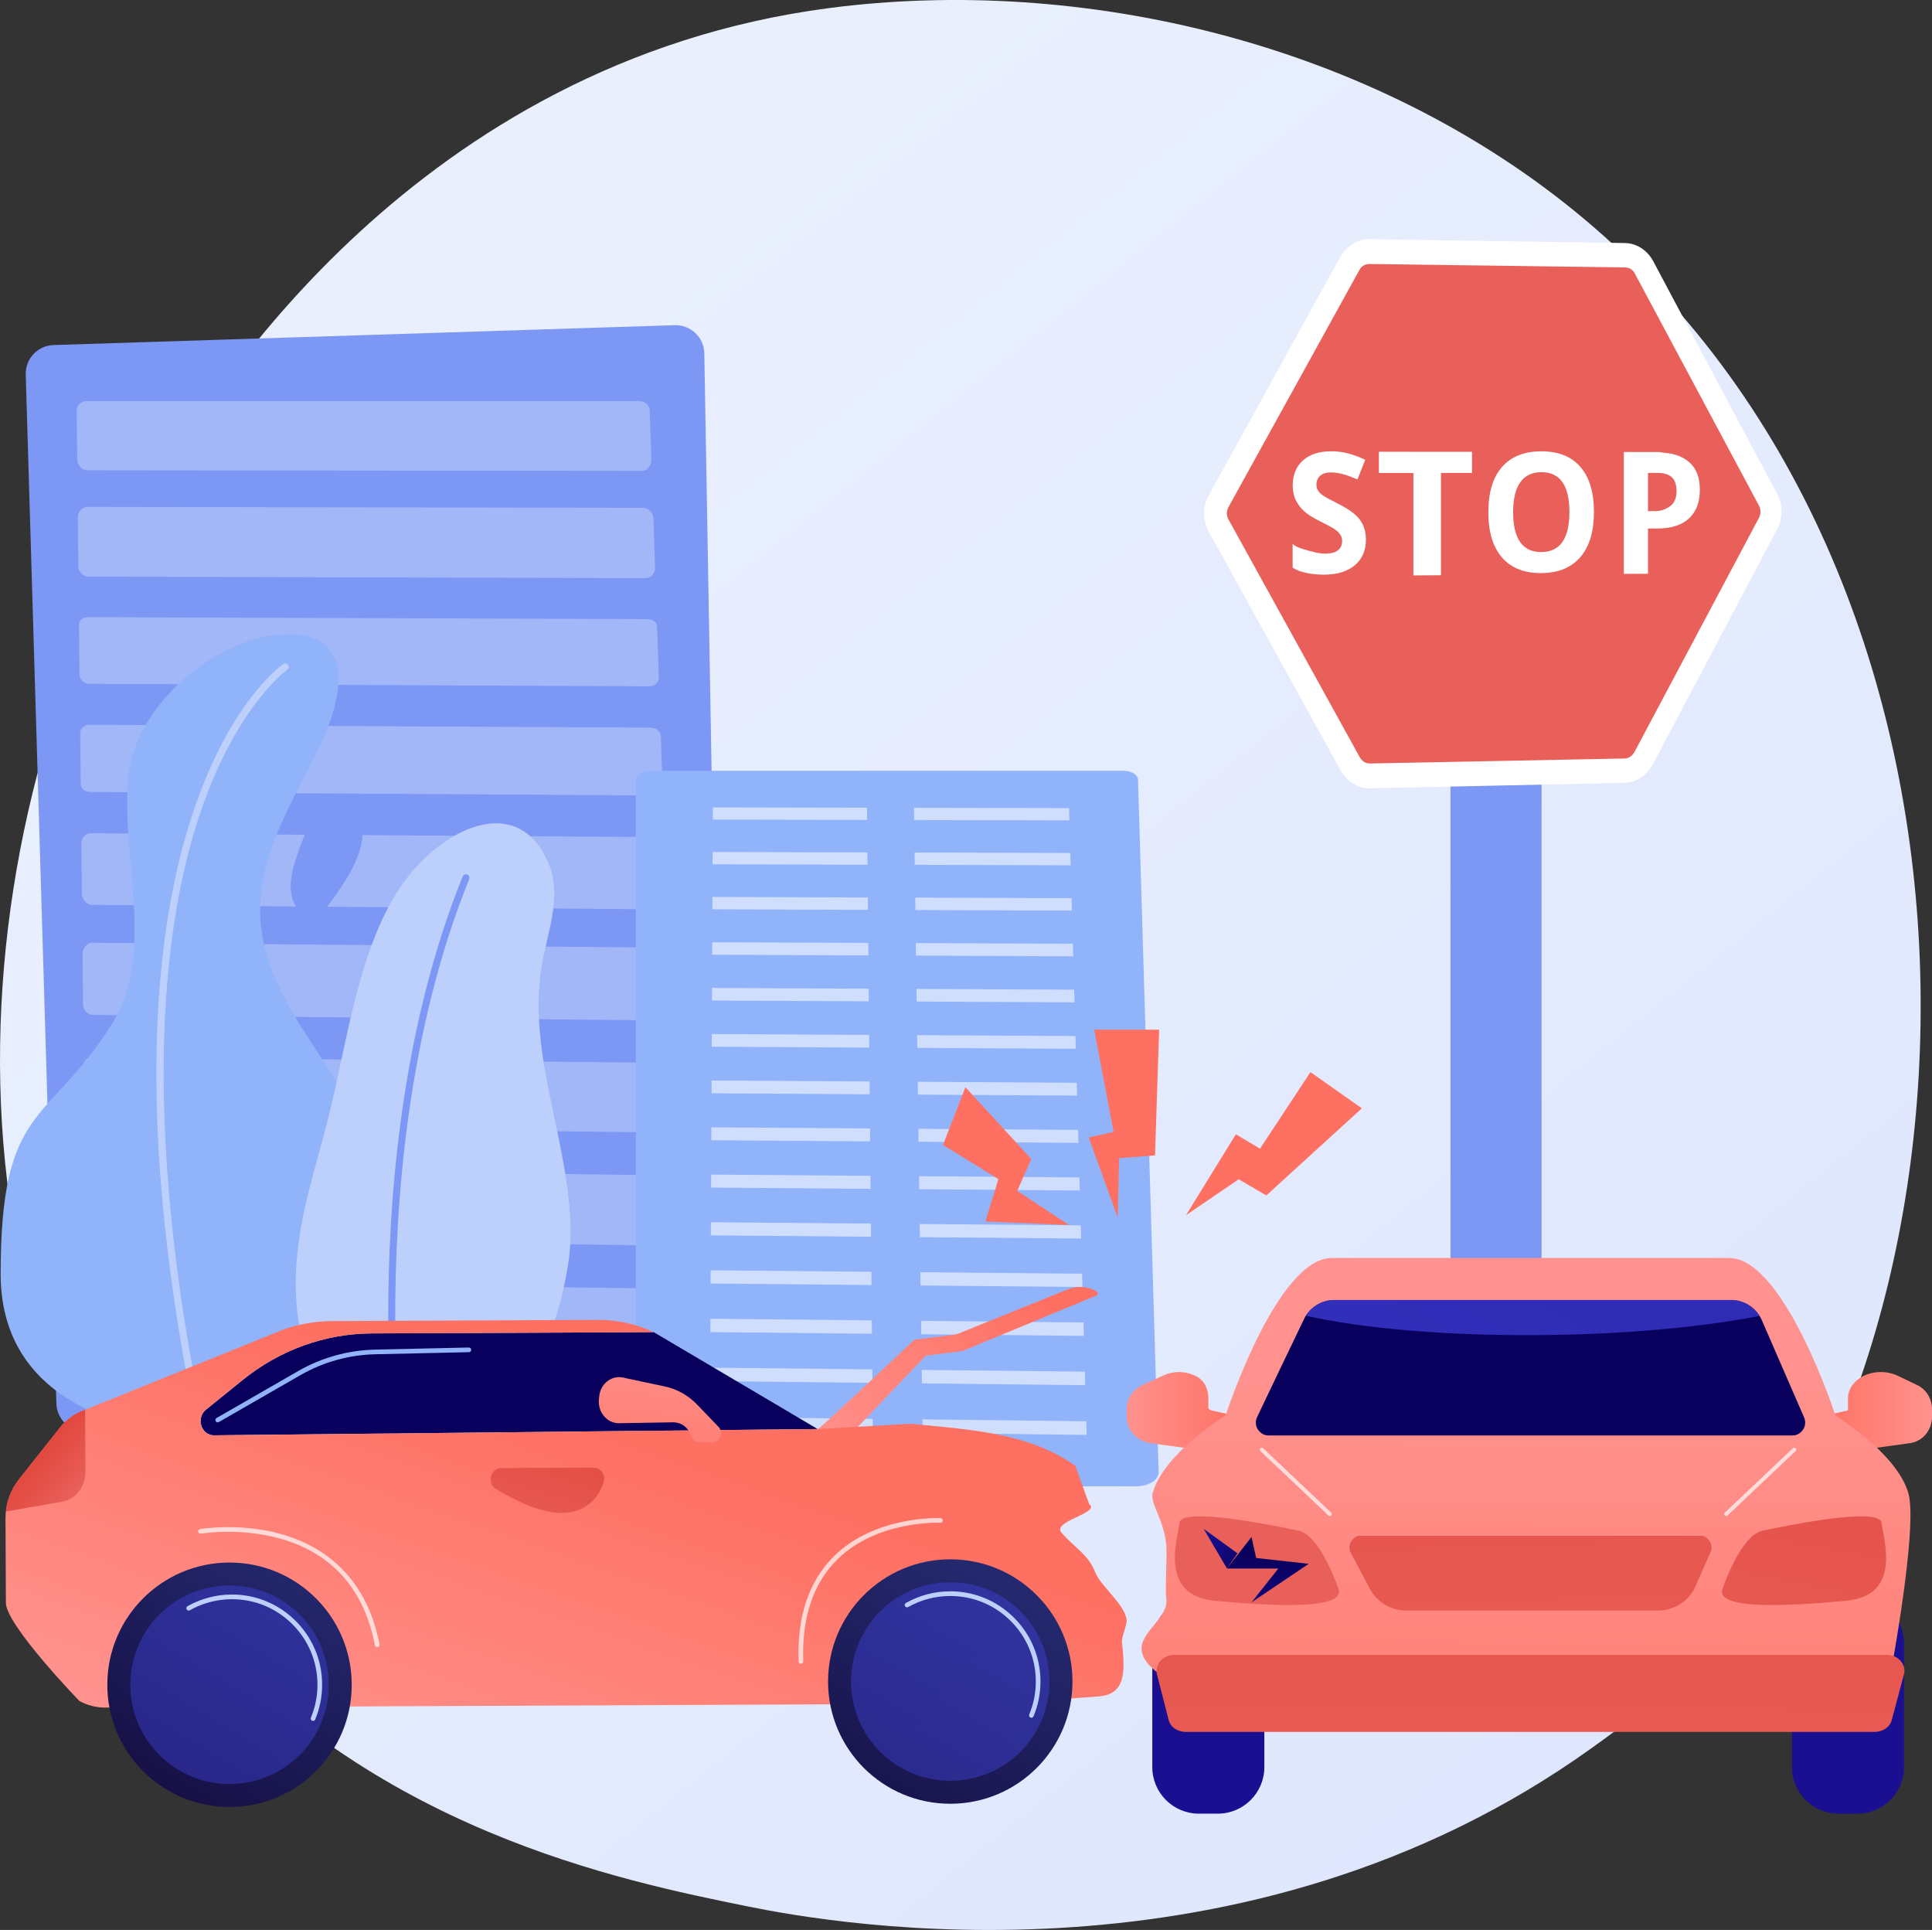 <svg xmlns="http://www.w3.org/2000/svg" xmlns:xlink="http://www.w3.org/1999/xlink" version="1.1" x="0px" y="0px" xml:space="preserve" viewBox="469.81 454.24 2785.19 2781.81">

<rect x="469.81" y="454.24" width="2785.19" height="2781.81" fill="#333333" stroke="none"/>

<g id="Illustration">
	<g>
		<linearGradient id="SVGID_1_" gradientUnits="userSpaceOnUse" x1="3598.685" y1="4057.087" x2="1123.397" y2="982.935">
			<stop offset="0" style="stop-color:#DAE3FE"/>
			<stop offset="1" style="stop-color:#E9EFFD"/>
		</linearGradient>
		<path style="fill:url(#SVGID_1_);" d="M2917.718,2844.753c-56.856,59.856-110.653,98.456-153.157,128.953    c-499.625,358.487-1090.815,253.99-1216.46,228.47c-185.537-37.684-544.177-110.525-803.467-415.445    c-392.284-461.318-331.2-1188.112-26.918-1667.879c55.658-87.758,349.66-574.832,947.217-652.944    c361.635-47.272,783.185,48.07,1088.461,303.83C3394.193,1306.602,3348.575,2391.16,2917.718,2844.753z"/>
		<g>
			<rect x="2560.858" y="1077.566" style="fill:#7D97F4;" width="131.263" height="1645.838"/>
			<g>
				<path style="fill:#FFFFFF;" d="M3031.994,1216.565l-178.861,338.275c-8.34,15.685-23.908,27.449-40.631,27.804l-368.333,7.82      c-17.33,0.368-33.513-11.026-42.202-26.686l-88.565-160.451l-101.126-182.83c-8.847-15.947-8.847-36.107,0-52.107      l189.691-343.755c8.688-15.713,24.872-25.894,42.202-25.633l368.333,5.553c16.723,0.252,32.292,10.555,40.631,26.189      l70.13,131.896l108.731,203.968C3040.188,1181.971,3040.188,1201.178,3031.994,1216.565z"/>

					<linearGradient id="SVGID_00000020396081912785938100000009424284743262234518_" gradientUnits="userSpaceOnUse" x1="2766.346" y1="369.137" x2="2726.554" y2="597.939">
					<stop offset="0" style="stop-color:#E1473D"/>
					<stop offset="1" style="stop-color:#E9605A"/>
				</linearGradient>
				<path style="fill:url(#SVGID_00000020396081912785938100000009424284743262234518_);" d="M3005.598,1183.128L2826.28,847.919      c-2.838-5.314-8.088-8.147-13.771-8.223l-368.346-4.949c-5.885-0.079-11.324,2.66-14.268,7.995l-189.216,342.636      c-2.995,5.427-2.995,11.978,0,17.387l189.216,342.647c2.944,5.317,8.383,9.425,14.268,9.309l368.346-7.217      c5.683-0.111,10.932-4.414,13.771-9.745l179.319-337.256C3008.387,1195.263,3008.387,1188.35,3005.598,1183.128z"/>
				<g>
					<path style="fill:#FFFFFF;" d="M2430.197,1203.342c-5.682-7.735-16.178-15.435-31.526-23.108       c-11.629-5.822-18.996-9.837-22.116-12.089c-3.12-2.229-5.386-4.557-6.82-6.96c-1.41-2.403-2.127-5.244-2.127-8.476       c0-5.199,1.757-9.427,5.295-12.661c3.537-3.232,8.595-4.861,15.2-4.863c5.539-0.002,11.19,0.748,16.908,2.25       c5.737,1.477,12.968,4.115,21.712,7.889l11.197-28.44c-8.436-3.856-16.511-6.867-24.269-9.006       c-7.742-2.117-15.88-3.193-24.44-3.202c-17.394-0.018-31.066,4.343-40.954,13.113c-9.897,8.753-14.862,20.822-14.862,36.152       c0,8.152,1.508,15.254,4.524,21.33c3.014,6.075,7.048,11.415,12.098,15.973c5.027,4.555,12.594,9.319,22.655,14.265       c10.744,5.327,17.854,9.183,21.34,11.62c3.483,2.436,6.112,4.972,7.91,7.584c1.799,2.636,2.698,5.664,2.698,9.035       c0,6.063-2.029,10.658-6.111,13.737c-4.105,3.104-9.967,4.69-17.61,4.734c-6.377,0.036-12.534-0.992-20.238-3.087       c-7.708-2.097-22.419-5.684-27.393-10.865v34.138c9.948,6.89,28.25,10.233,45.822,10.109       c19.043-0.135,33.44-4.724,44.098-13.764c10.649-9.055,15.759-21.365,15.759-36.936       C2438.946,1220.579,2435.875,1211.072,2430.197,1203.342z"/>
					<path style="fill:#FFFFFF;" d="M2457.617,1105.387v30.607l49.74-0.025v147.668l39.792-0.29v-147.405l44.766-0.035v-30.43       L2457.617,1105.387z"/>
					<path style="fill:#FFFFFF;" d="M2748.252,1127.374c-12.958-15.049-31.688-22.593-56.239-22.619       c-24.606-0.026-43.521,7.46-56.759,22.449c-13.232,15.008-19.853,36.774-19.853,65.262c0,28.487,6.599,50.287,19.808,65.431       c13.193,15.102,32.062,22.571,56.58,22.397c24.484-0.173,43.235-7.878,56.306-23.078       c13.055-15.204,19.566-36.848,19.566-64.968C2767.661,1164.033,2761.195,1142.429,2748.252,1127.374z M2691.789,1249.969       c-13.5,0.077-23.641-4.682-30.436-14.305c-6.801-9.629-10.203-23.977-10.203-43.065c0-19.088,3.424-33.505,10.315-43.199       c6.863-9.711,17.049-14.554,30.548-14.559c26.88-0.009,40.283,19.17,40.283,57.514       C2732.296,1230.603,2718.825,1249.815,2691.789,1249.969z"/>
					<path style="fill:#FFFFFF;" d="M2905.477,1120.859c-8.542-7.613-20.506-12.857-35.905-13.892       c-2.451-0.169-6.042-1.187-8.649-1.189l-50.153-0.074v175.683l34.818-0.138v-65.161l13.825-0.075       c19.497-0.081,34.541-4.651,45.088-14.338c10.536-9.654,15.815-23.394,15.815-41.558       C2920.315,1142.664,2915.375,1129.674,2905.477,1120.859z M2879.105,1182.482c-5.074,4.38-12.778,8.466-23.052,8.497       l-10.466,0.048v-55.136l14.687-0.022c9.101-0.003,15.799,2.549,20.057,6.557c4.278,4.006,6.399,11.43,6.399,19.826       C2886.73,1170.577,2884.2,1178.128,2879.105,1182.482z"/>
				</g>
			</g>
		</g>
		<g>
			<path style="fill:#7D97F4;" d="M1485.158,963.571c-0.193-11.071-4.817-21.603-12.838-29.237     c-8.02-7.634-18.767-11.734-29.835-11.38l-895.56,28.616c-22.794,0.728-40.697,19.772-40.018,42.568l44.188,1483.184     c0.672,22.508,19.225,40.343,41.741,40.124l877.56-8.535c11.023-0.107,21.547-4.611,29.236-12.511     c7.689-7.9,11.904-18.542,11.713-29.564L1485.158,963.571z"/>
			<g style="opacity:0.56;">
				<path style="fill:#BDD0FB;" d="M1391.729,1032.349h-797.5c-7.756,0-13.981,6.021-13.901,13.376l0.762,70.571      c0.08,7.386,6.476,15.825,14.255,15.833l799.771,0.879c7.918,0.009,14.046-8.473,13.792-15.927l-2.427-71.238      C1406.228,1038.421,1399.624,1032.349,1391.729,1032.349z"/>
				<path style="fill:#BDD0FB;" d="M1396.907,1186.162l-800.972-1.333c-7.79-0.013-14.025,7.422-13.944,14.841l0.768,71.155      c0.08,7.451,6.489,14.515,14.302,14.537l803.263,2.218c7.952,0.022,14.156-7.071,13.9-14.59l-2.448-71.803      C1411.52,1193.7,1404.836,1186.175,1396.907,1186.162z"/>
				<path style="fill:#BDD0FB;" d="M1402.311,1346.56l-804.595-2.736c-7.825-0.027-14.13,3.589-14.049,11.072l0.775,71.777      c0.081,7.516,6.503,13.197,14.349,13.232l806.785,3.591c7.988,0.036,14.269-5.641,14.01-13.227l-2.47-72.437      C1416.859,1350.279,1410.276,1346.588,1402.311,1346.56z"/>
				<path style="fill:#BDD0FB;" d="M1407.581,1502.992l-808.129-4.117c-7.859-0.039-14.175,5.056-14.093,12.605l0.783,72.406      c0.081,7.582,6.516,11.857,14.396,11.905l810.338,4.986c8.023,0.049,14.382-4.185,14.12-11.838l-2.491-73.079      C1422.244,1508.241,1415.582,1503.033,1407.581,1502.992z"/>
				<path style="fill:#BDD0FB;" d="M1412.897,1660.798l-811.694-5.522c-7.893-0.053-14.221,6.55-14.138,14.165l0.789,73.045      c0.082,7.65,6.589,15.938,14.505,16l814.047,6.456c8.06,0.064,14.31-8.199,14.047-15.92l-2.514-73.73      C1427.678,1667.605,1420.934,1660.852,1412.897,1660.798z"/>
				<path style="fill:#BDD0FB;" d="M1418.261,1819.996l-815.291-6.951c-7.927-0.067-14.267,8.069-14.183,15.752l0.796,73.693      c0.083,7.717,6.602,14.595,14.553,14.672l817.665,7.901c8.096,0.078,14.424-6.74,14.159-14.53l-2.536-74.389      C1433.159,1828.389,1426.333,1820.065,1418.261,1819.996z"/>
				<path style="fill:#BDD0FB;" d="M1423.859,1986.169l-819.046-8.456c-7.964-0.083-14.375,4.101-14.291,11.852l0.804,74.348      c0.084,7.786,6.616,13.229,14.602,13.32l821.315,9.372c8.132,0.093,14.541-5.253,14.272-13.113l-2.559-75.057      C1438.689,1990.611,1431.97,1986.252,1423.859,1986.169z"/>
				<path style="fill:#BDD0FB;" d="M1429.32,2148.257l-822.708-9.937c-7.999-0.096-14.422,5.626-14.337,13.447l0.81,75.012      c0.085,7.855,6.63,11.838,14.651,11.943l824.997,10.869c8.17,0.107,14.659-3.739,14.388-11.67l-2.582-75.734      C1444.27,2154.292,1437.467,2148.355,1429.32,2148.257z"/>
				<path style="fill:#BDD0FB;" d="M1434.829,2311.795l-826.403-11.444c-8.035-0.111-14.469,7.178-14.384,15.068l0.817,75.686      c0.086,7.926,6.706,16.065,14.765,16.186l828.842,12.445c8.208,0.124,14.585-7.896,14.312-15.897l-2.605-76.42      C1449.901,2319.45,1443.013,2311.908,1434.829,2311.795z"/>
			</g>
		</g>
		<g>
			<path style="fill:#91B3FA;" d="M2110.373,1577.959c-0.209-7.058-9.357-12.738-20.568-12.738h-680.024     c-11.362,0-23.431,5.854-23.431,13.009v999.384c0,5.34,4.804,10.461,10.809,14.232c6.005,3.771,14.861,5.882,23.342,5.868     l687.472-1.182c8.554-0.014,16.919-2.191,22.903-6.041c5.984-3.851,9.353-9.065,9.192-14.451L2110.373,1577.959z"/>
			<g style="opacity:0.57;">
				<polygon style="fill:#FFFFFF;" points="1719.844,1636.046 1497.393,1635.561 1497.476,1618.034 1719.678,1618.476     "/>
				<polygon style="fill:#FFFFFF;" points="1720.454,1700.602 1497.088,1699.961 1497.172,1682.29 1720.287,1682.888     "/>
				<polygon style="fill:#FFFFFF;" points="1721.069,1765.692 1496.78,1764.891 1496.865,1747.074 1720.9,1747.833     "/>
				<polygon style="fill:#FFFFFF;" points="1721.689,1831.324 1496.471,1830.36 1496.556,1812.396 1721.519,1813.315     "/>
				<polygon style="fill:#FFFFFF;" points="1722.314,1897.502 1496.158,1896.373 1496.244,1878.259 1722.143,1879.343     "/>
				<polygon style="fill:#FFFFFF;" points="1723.58,2031.525 1495.525,2030.058 1495.613,2011.64 1723.406,2013.059     "/>
				<polygon style="fill:#FFFFFF;" points="1725.52,2236.838 1494.556,2234.843 1494.646,2215.953 1725.341,2217.899     "/>
				<polygon style="fill:#FFFFFF;" points="1722.945,1964.233 1495.843,1962.937 1495.93,1944.672 1722.772,1945.922     "/>
				<polygon style="fill:#FFFFFF;" points="1724.221,2099.386 1495.205,2097.747 1495.293,2079.172 1724.046,2080.764     "/>
				<polygon style="fill:#FFFFFF;" points="1724.868,2167.822 1494.882,2166.005 1494.97,2147.274 1724.691,2149.041     "/>
				<polygon style="fill:#FFFFFF;" points="1726.177,2306.446 1494.228,2304.269 1494.318,2285.217 1725.997,2287.344     "/>
				<polygon style="fill:#FFFFFF;" points="1726.84,2376.65 1493.896,2374.288 1493.987,2355.073 1726.659,2357.384     "/>
				<polygon style="fill:#FFFFFF;" points="1727.51,2447.462 1493.562,2444.911 1493.653,2425.531 1727.326,2428.029     "/>
				<polygon style="fill:#FFFFFF;" points="1728.184,2518.884 1493.225,2516.142 1493.317,2496.594 1727.999,2499.284     "/>
				<polygon style="fill:#FFFFFF;" points="2011.495,1636.681 1787.647,1636.193 1787.406,1618.611 2011.001,1619.056     "/>
				<polygon style="fill:#FFFFFF;" points="2013.311,1701.444 1788.537,1700.798 1788.293,1683.071 2012.813,1683.673     "/>
				<polygon style="fill:#FFFFFF;" points="2015.142,1766.743 1789.434,1765.937 1789.188,1748.063 2014.639,1748.825     "/>
				<polygon style="fill:#FFFFFF;" points="2016.988,1832.588 1790.339,1831.619 1790.09,1813.596 2016.481,1814.52     "/>
				<polygon style="fill:#FFFFFF;" points="2018.849,1898.982 1791.251,1897.846 1791,1879.673 2018.338,1880.763     "/>
				<polygon style="fill:#FFFFFF;" points="2022.619,2033.448 1793.097,2031.972 1792.843,2013.492 2022.099,2014.921     "/>
				<polygon style="fill:#FFFFFF;" points="2028.395,2239.454 1795.926,2237.447 1795.666,2218.492 2027.862,2220.45     "/>
				<polygon style="fill:#FFFFFF;" points="2020.726,1965.933 1792.17,1964.628 1791.918,1946.303 2020.211,1947.561     "/>
				<polygon style="fill:#FFFFFF;" points="2024.528,2101.537 1794.032,2099.886 1793.776,2081.25 2024.005,2082.853     "/>
				<polygon style="fill:#FFFFFF;" points="2026.453,2170.202 1794.975,2168.375 1794.716,2149.58 2025.925,2151.359     "/>
				<polygon style="fill:#FFFFFF;" points="2030.353,2309.301 1796.885,2307.109 1796.622,2287.992 2029.816,2290.133     "/>
				<polygon style="fill:#FFFFFF;" points="2032.328,2379.749 1797.853,2377.37 1797.587,2358.088 2031.786,2360.416     "/>
				<polygon style="fill:#FFFFFF;" points="2034.321,2450.806 1798.828,2448.239 1798.561,2428.791 2033.774,2431.306     "/>
				<polygon style="fill:#FFFFFF;" points="2036.33,2522.48 1799.813,2519.72 1799.542,2500.103 2035.778,2502.81     "/>
			</g>
		</g>
		<g>
			<g>
				<g>
					<path style="fill:#91B3FA;" d="M873.194,1879.289c-14.808-30.851-25.401-63.147-27.872-98.311       c-6.225-88.601,45.28-170.193,83.118-246.477c34.776-70.112,60.623-174.584-56.72-165.287       c-93.486,7.407-203.391,100.572-215.931,197.722c-14.839,114.98,41.136,259.974-25.229,364.418       c-92.842,146.113-159.811,112.628-159.811,359.194c0,105.356,58.357,163.47,125.199,195.479       c105.501,50.522,231.302,30.108,315.36-51.24c74.261-71.867,118.415-175.18,103.482-278.903       C999.707,2051.126,917.543,1971.683,873.194,1879.289z"/>
					<path style="fill:#BDD0FB;" d="M794.754,2673.806c-2.261,0-4.318-1.53-4.894-3.822       c-58.188-232.269-89.863-442.835-94.145-625.85c-3.428-146.623,10.619-276.037,41.748-384.648       c53.261-185.813,137.028-245.648,140.567-248.105c2.291-1.584,5.439-1.021,7.026,1.27c1.591,2.291,1.022,5.436-1.269,7.025       c-1.167,0.82-84.976,61.303-137.001,243.929c-48.216,169.257-78.183,480.82,52.867,1003.923       c0.677,2.705-0.966,5.447-3.671,6.124C795.572,2673.757,795.158,2673.806,794.754,2673.806z"/>
				</g>
				<path style="fill:#7D97F4;" d="M966.346,1619.358c-4.521-1.226-9.486-1.609-14.774-1.001      c-29.245,3.363-41.255,34.203-49.846,58.317c-7.358,20.65-16.029,45.714-11.684,68.085      c4.698,24.187,30.384,43.917,49.022,19.359c21.185-27.914,52.975-70.771,53.167-107.761      C992.327,1637.971,982.003,1623.605,966.346,1619.358z"/>
			</g>
			<g>
				<path style="fill:#BDD0FB;" d="M1289.224,2273.636c13.239-87.219-18.46-187.351-34.281-279.584      c-8.365-48.766-12.234-97.162-4.402-146.292c7.787-48.847,30.739-101.678,9.577-150.345      c-42.643-98.046-144.013-53.426-202.081,20.385c-67.383,85.653-85.803,225.617-111.397,333.392      c-15.429,64.973-38.671,131.616-46.809,197.825c-13.482,109.681,11.317,185.829,63.784,237.254      c50.324,49.325,126.967,59.552,188.529,25.267C1207.757,2480.566,1267.866,2414.339,1289.224,2273.636z"/>
				<path style="fill:#7D97F4;" d="M1057.313,2680.012c-2.419,0-4.555-1.745-4.973-4.21c-0.22-1.323-22.282-134.458-22.861-318.144      c-0.532-169.607,17.655-418.33,107.334-640.069c1.045-2.582,3.973-3.84,6.573-2.787c2.583,1.045,3.832,3.988,2.787,6.573      c-89.064,220.221-107.127,467.548-106.598,636.252c0.575,182.868,22.499,315.184,22.723,316.499      c0.46,2.749-1.39,5.354-4.141,5.815C1057.875,2679.99,1057.592,2680.012,1057.313,2680.012z"/>
			</g>
		</g>
		<g>

				<linearGradient id="SVGID_00000026859709667839345980000012692601281410060203_" gradientUnits="userSpaceOnUse" x1="1656.13" y1="2581.846" x2="1962.38" y2="2315.981">
				<stop offset="0" style="stop-color:#FF928E"/>
				<stop offset="1" style="stop-color:#FE7062"/>
			</linearGradient>
			<path style="fill:url(#SVGID_00000026859709667839345980000012692601281410060203_);" d="M1648.534,2514.363     c3.979-1.481,139.58-129.103,139.58-129.103l60.431-7.677l160.422-64.853c13.175-5.326,30.204-4.217,41.497,2.702l0,0     c2.995,1.835,2.534,5.015-0.934,6.453l-192.141,79.687l-53.061,6.717l-98.753,103.633l-47.165,2.879L1648.534,2514.363z"/>

				<linearGradient id="SVGID_00000145046809740448915110000013598033311896558476_" gradientUnits="userSpaceOnUse" x1="1392.599" y1="2121.226" x2="1947.942" y2="990.345">
				<stop offset="0" style="stop-color:#09005D"/>
				<stop offset="1" style="stop-color:#1A0F91"/>
			</linearGradient>
			<path style="fill:url(#SVGID_00000145046809740448915110000013598033311896558476_);" d="M819.421,2443.536l-52.755,42.683     c-14.649,11.85-6.751,37.013,11.566,36.84l870.302-9.026l-236.248-139.641l-406.899,1.821     C938.29,2376.513,873.082,2400.118,819.421,2443.536z"/>

				<linearGradient id="SVGID_00000054973358151466064220000015083648009666938011_" gradientUnits="userSpaceOnUse" x1="1164.704" y1="3091.928" x2="1359.896" y2="2526.544">
				<stop offset="0" style="stop-color:#FF928E"/>
				<stop offset="1" style="stop-color:#FE7062"/>
			</linearGradient>
			<path style="fill:url(#SVGID_00000054973358151466064220000015083648009666938011_);" d="M2087.211,2821.051     c-0.792-7.131,7.547-24.898,6.731-31.971c-2.611-22.632-37.482-48.348-45.433-68.99c-9.969-25.884-31.48-36.298-48.798-57.211     c-13.166-15.9,57.206-28.4,40.385-40.385l-20.192-55.529c-68.16-48.562-155.955-52.345-237.26-60.577l-134.11,7.646     l-870.302,9.026c-18.317,0.173-26.215-24.99-11.566-36.84l52.755-42.683c53.661-43.418,118.869-67.023,185.966-67.323     l406.899-1.821l-3.057-1.359c-24.499-10.892-50.752-16.44-77.242-16.322l-383.185,1.715c-23.282,0.104-46.415,3.972-68.629,11.47     l-287.691,116.357c-14.222,4.803-26.897,13.835-36.571,26.059l-59.202,74.818c-12.322,15.573-19.05,35.404-18.958,55.886     l0.544,121.486c0.144,32.154,106.032,141.543,106.032,141.543c11.508,6.256,24.223,9.487,37.105,9.429l1294.726-5.794     l137.466-10.28C2092.992,2896.454,2091.911,2863.325,2087.211,2821.051z"/>

				<linearGradient id="SVGID_00000042696487037186907480000005234735074246674317_" gradientUnits="userSpaceOnUse" x1="523.235" y1="2548.757" x2="584.363" y2="2603.241">
				<stop offset="0" style="stop-color:#E1473D"/>
				<stop offset="1" style="stop-color:#E9605A"/>
			</linearGradient>
			<path style="fill:url(#SVGID_00000042696487037186907480000005234735074246674317_);" d="M592.884,2576.208l-0.403-89.954     c-14.222,4.803-26.897,13.835-36.571,26.059l-59.202,74.818c-10.287,13-16.607,28.983-18.384,45.821l81.208-14.236     C578.834,2615.335,592.978,2597.305,592.884,2576.208z"/>

				<linearGradient id="SVGID_00000132059112229522462260000016388697664938249614_" gradientUnits="userSpaceOnUse" x1="1431.516" y1="2370.47" x2="1407.003" y2="2669.53">
				<stop offset="0" style="stop-color:#FF928E"/>
				<stop offset="1" style="stop-color:#FE7062"/>
			</linearGradient>
			<path style="fill:url(#SVGID_00000132059112229522462260000016388697664938249614_);" d="M1505.508,2510.717l-30.744-31.94     c-12.811-13.31-28.9-22.363-46.346-26.076l-60.582-12.896c-16.625-3.539-32.466,9.093-34.202,27.275l-0.408,4.271     c-1.768,18.519,11.857,34.558,29.112,34.269l77.967-1.305c10.873-0.182,20.786,6.709,25.129,17.468l1.452,3.598     c1.928,4.776,6.305,7.857,11.132,7.835l19.173-0.086C1508.036,2533.081,1513.322,2518.835,1505.508,2510.717z"/>

				<linearGradient id="SVGID_00000139273016548662228750000011561459719501368510_" gradientUnits="userSpaceOnUse" x1="1296.385" y1="2471.764" x2="1217.944" y2="2711.992">
				<stop offset="0" style="stop-color:#E1473D"/>
				<stop offset="1" style="stop-color:#E9605A"/>
			</linearGradient>
			<path style="fill:url(#SVGID_00000139273016548662228750000011561459719501368510_);" d="M1192.241,2570.227l133.453-0.597     c10.409-0.046,17.797,11.081,14.235,21.63c-6.026,17.848-20.468,40.644-55.024,43.454c-31.078,2.527-70.349-16.289-99.985-34.201     C1171.485,2592.393,1176.846,2570.296,1192.241,2570.227z"/>

				<linearGradient id="SVGID_00000027570546893516611010000016144328541078971812_" gradientUnits="userSpaceOnUse" x1="1009.728" y1="2538.507" x2="691.059" y2="3063.086">
				<stop offset="0" style="stop-color:#2B3582"/>
				<stop offset="1" style="stop-color:#150E42"/>
			</linearGradient>
			<circle style="fill:url(#SVGID_00000027570546893516611010000016144328541078971812_);" cx="800.694" cy="2882.61" r="176.172"/>

				<linearGradient id="SVGID_00000124155901181958748200000002191766513877196217_" gradientUnits="userSpaceOnUse" x1="229.104" y1="2391.59" x2="5937.624" y2="7295.455">
				<stop offset="0" style="stop-color:#4042E2"/>
				<stop offset="1" style="stop-color:#4F52FF"/>
			</linearGradient>

				<circle style="opacity:0.41;fill:url(#SVGID_00000124155901181958748200000002191766513877196217_);" cx="800.694" cy="2882.61" r="143.071"/>

				<linearGradient id="SVGID_00000018227697780552201380000011367618506833346219_" gradientUnits="userSpaceOnUse" x1="2024.779" y1="2548.688" x2="1691.401" y2="3141.903">
				<stop offset="0" style="stop-color:#2B3582"/>
				<stop offset="1" style="stop-color:#150E42"/>
			</linearGradient>

				<circle style="fill:url(#SVGID_00000018227697780552201380000011367618506833346219_);" cx="1839.733" cy="2877.96" r="176.172"/>

				<linearGradient id="SVGID_00000023238827215523571900000005358604934986594484_" gradientUnits="userSpaceOnUse" x1="672.589" y1="1875.333" x2="6381.115" y2="6779.203">
				<stop offset="0" style="stop-color:#4042E2"/>
				<stop offset="1" style="stop-color:#4F52FF"/>
			</linearGradient>

				<circle style="opacity:0.41;fill:url(#SVGID_00000023238827215523571900000005358604934986594484_);" cx="1839.733" cy="2877.96" r="143.071"/>
			<path style="fill:#BDD0FB;" d="M1956.669,2930.111c-0.434,0-0.874-0.084-1.298-0.261c-1.715-0.717-2.524-2.688-1.807-4.402     c6.363-15.23,9.551-31.393,9.475-48.039c-0.148-32.936-13.113-63.842-36.507-87.029c-23.259-23.051-54.06-35.728-86.783-35.728     c-0.191,0-0.378,0-0.565,0.002c-21.096,0.095-41.883,5.605-60.12,15.933c-1.62,0.919-3.674,0.348-4.588-1.27     c-0.917-1.617-0.348-3.671,1.269-4.586c19.239-10.895,41.164-16.707,63.407-16.807c0.197-0.002,0.401-0.002,0.598-0.002     c34.515,0,66.992,13.366,91.523,37.678c24.672,24.45,38.344,57.046,38.498,91.779c0.079,17.552-3.283,34.597-9.994,50.661     C1959.236,2929.332,1957.984,2930.111,1956.669,2930.111z"/>
			<path style="fill:#BDD0FB;" d="M921.087,2934.745c-0.434,0-0.874-0.084-1.298-0.261c-1.716-0.717-2.524-2.688-1.808-4.402     c6.363-15.23,9.551-31.393,9.475-48.039c-0.148-32.936-13.113-63.842-36.507-87.029c-23.259-23.05-54.06-35.726-86.78-35.726     c-0.191,0-0.378,0-0.569,0.002c-21.096,0.094-41.886,5.603-60.123,15.931c-1.627,0.917-3.674,0.35-4.588-1.27     c-0.917-1.617-0.348-3.671,1.269-4.586c19.239-10.895,41.167-16.707,63.41-16.806c0.2-0.002,0.401-0.002,0.601-0.002     c34.512,0,66.989,13.366,91.519,37.677c24.672,24.45,38.344,57.045,38.498,91.779c0.079,17.552-3.283,34.597-9.994,50.662     C923.654,2933.966,922.402,2934.745,921.087,2934.745z"/>
			<path style="opacity:0.7;fill:#FFFFFF;" d="M1013.609,2828.247c-1.578,0-2.987-1.114-3.3-2.721     c-15.946-81.839-62.841-133.767-139.384-154.341c-57.415-15.435-110.91-6.466-111.442-6.376c-1.837,0.309-3.572-0.91-3.891-2.741     c-0.315-1.831,0.91-3.573,2.741-3.891c0.549-0.094,55.305-9.304,114.124,6.45c54.563,14.612,123.914,54.165,144.458,159.611     c0.355,1.826-0.835,3.592-2.659,3.947C1014.039,2828.228,1013.823,2828.247,1013.609,2828.247z"/>
			<path style="opacity:0.7;fill:#FFFFFF;" d="M1624.423,2852.357c-1.801,0-3.296-1.428-3.359-3.245     c-2.333-65.181,14.927-116.342,51.296-152.062c59.999-58.929,152.464-54.679,153.385-54.628c1.857,0.1,3.28,1.684,3.178,3.54     c-0.099,1.857-1.742,3.254-3.54,3.181c-0.887-0.051-90.491-4.115-148.346,52.747c-34.939,34.339-51.506,83.791-49.248,146.982     c0.069,1.857-1.384,3.417-3.241,3.484C1624.505,2852.357,1624.466,2852.357,1624.423,2852.357z"/>
			<path style="fill:#91B3FA;" d="M783.692,2504.357c-1.167,0-2.297-0.604-2.922-1.688c-0.927-1.612-0.371-3.669,1.242-4.594     l117.7-67.669c33.618-19.326,71.876-30.001,110.64-30.87l135.345-3.035c0.026-0.002,0.053-0.002,0.053-0.002     c1.847,0,3.346,1.458,3.388,3.29c0.04,1.859-1.433,3.398-3.29,3.439l-135.345,3.035c-37.64,0.845-74.794,11.21-107.439,29.978     l-117.7,67.667C784.838,2504.212,784.26,2504.357,783.692,2504.357z"/>
		</g>
		<g>
			<g>
				<g>
					<g>

							<linearGradient id="SVGID_00000057834580375855188110000011692930780351755162_" gradientUnits="userSpaceOnUse" x1="2178.358" y1="1855.082" x2="2207.699" y2="2784.229">
							<stop offset="0" style="stop-color:#09005D"/>
							<stop offset="1" style="stop-color:#1A0F91"/>
						</linearGradient>
						<path style="fill:url(#SVGID_00000057834580375855188110000011692930780351755162_);" d="M2292.5,2822.569        c0-37.082-30.061-67.143-67.143-67.143h-27.252c-37.082,0-67.144,30.061-67.144,67.143v178.694        c0,37.083,30.061,67.144,67.144,67.144h27.252c37.082,0,67.143-30.061,67.143-67.144V2822.569z"/>

							<linearGradient id="SVGID_00000092450820558652467140000000841734400570626234_" gradientUnits="userSpaceOnUse" x1="3099.557" y1="1826.078" x2="3128.898" y2="2755.224">
							<stop offset="0" style="stop-color:#09005D"/>
							<stop offset="1" style="stop-color:#1A0F91"/>
						</linearGradient>
						<path style="fill:url(#SVGID_00000092450820558652467140000000841734400570626234_);" d="M3214.615,2822.569        c0-37.082-30.061-67.143-67.144-67.143h-27.251c-37.082,0-67.144,30.061-67.144,67.143v178.694        c0,37.083,30.061,67.144,67.144,67.144h27.251c37.082,0,67.144-30.061,67.144-67.144V2822.569z"/>
					</g>
					<g>

							<linearGradient id="SVGID_00000085972825205883717220000014370829792133533615_" gradientUnits="userSpaceOnUse" x1="2093.942" y1="2491.179" x2="2260.52" y2="2491.179">
							<stop offset="0" style="stop-color:#FF928E"/>
							<stop offset="1" style="stop-color:#FE7062"/>
						</linearGradient>
						<path style="fill:url(#SVGID_00000085972825205883717220000014370829792133533615_);" d="M2216.905,2487.404        c-2.012-0.446-5.174-2.23-5.174-4.291v-13.798c0-13.296-5.76-25.458-17.633-31.443c-15.317-7.721-32.464-7.99-48.005-0.73        l-29.205,13.356c-13.625,6.365-22.946,20.043-22.946,35.081v10.521c0,19.365,15.353,35.753,34.542,38.366l118.099,16.008        l13.937-53.549L2216.905,2487.404z"/>

							<linearGradient id="SVGID_00000129913788747191524100000000725977584421451918_" gradientUnits="userSpaceOnUse" x1="-2634.625" y1="2491.179" x2="-2470.044" y2="2491.179" gradientTransform="matrix(-1 0 0 1 620.375 0)">
							<stop offset="0" style="stop-color:#FF928E"/>
							<stop offset="1" style="stop-color:#FE7062"/>
						</linearGradient>
						<path style="fill:url(#SVGID_00000129913788747191524100000000725977584421451918_);" d="M3132.625,2487.404        c2.012-0.446,1.221-2.23,1.221-4.291v-13.798c0-13.296,9.713-25.458,21.586-31.443c15.317-7.721,34.441-7.99,49.982-0.73        l27.923,13.356c13.625,6.365,21.664,20.043,21.664,35.081v10.521c0,19.365-13.083,35.753-32.271,38.366l-116.964,16.008        l-15.346-53.549L3132.625,2487.404z"/>
					</g>

						<linearGradient id="SVGID_00000087390313253330776410000008471399733059514047_" gradientUnits="userSpaceOnUse" x1="2672.139" y1="2441.544" x2="2664.268" y2="3393.88">
						<stop offset="0" style="stop-color:#FF928E"/>
						<stop offset="1" style="stop-color:#FE7062"/>
					</linearGradient>
					<path style="fill:url(#SVGID_00000087390313253330776410000008471399733059514047_);" d="M3220.749,2605.798       c-17.022-57.456-104.971-111.315-104.971-111.315s-73.763-227.038-153.201-227.038c-63.786,0-216.955,0-274.845,0       c0,0-8.492,0-22.696,0c-57.951,0-211.394,0-275.194,0c-79.438,0-153.2,227.038-153.2,227.038s-41.56,25.28-73.071,59.747       c-14.328,15.673-26.579,33.245-31.9,51.204c-4.684,15.811,15.715,36.832,19.483,75.952c1.348,13.993-1.957,62.258,0,77.404       c3.626,28.069-39.835,48.417-35.336,75.721c4.316,26.2,42.11,37.763,45.8,57.724c5.433,29.393,33.168,51.651,65.557,51.651       h437.862h22.696h437.513c32.388,0,60.123-22.077,65.557-51.469C3206.213,2809.051,3233.194,2647.803,3220.749,2605.798z"/>

						<linearGradient id="SVGID_00000106136604659874476190000000384342787799818371_" gradientUnits="userSpaceOnUse" x1="2682.488" y1="2225.182" x2="2672.818" y2="3206.611">
						<stop offset="0" style="stop-color:#E1473D"/>
						<stop offset="1" style="stop-color:#E9605A"/>
					</linearGradient>
					<path style="fill:url(#SVGID_00000106136604659874476190000000384342787799818371_);" d="M3209.7,2848.132       c-4.95-5.663-12.5-8.572-20.489-8.572H2163.208c-7.94,0-15.448,2.869-20.401,8.473c-4.953,5.604-6.813,12.741-5.054,19.733       l16.79,65.607c2.701,10.732,13.267,17.245,25.455,17.245h991.583c12.083,0,22.587-6.483,25.391-17.096l17.629-66.011       C3216.457,2860.493,3214.651,2853.795,3209.7,2848.132z"/>
					<g>

							<linearGradient id="SVGID_00000145047403910906385340000001798518675622677395_" gradientUnits="userSpaceOnUse" x1="2493.445" y1="2288.033" x2="2352.099" y2="2567.361">
							<stop offset="0" style="stop-color:#E1473D"/>
							<stop offset="1" style="stop-color:#E9605A"/>
						</linearGradient>
						<path style="fill:url(#SVGID_00000145047403910906385340000001798518675622677395_);" d="M2399.104,2743.631        c0,0-25.533-76.6-57.687-83.22c-32.153-6.62-168.332-34.99-171.168-11.348s-30.262,104.971,51.067,112.536        C2302.645,2769.165,2412.206,2775.389,2399.104,2743.631z"/>

							<linearGradient id="SVGID_00000109719687202452881070000016320647318071199123_" gradientUnits="userSpaceOnUse" x1="3181.863" y1="2144.568" x2="3000.466" y2="3095.674">
							<stop offset="0" style="stop-color:#E1473D"/>
							<stop offset="1" style="stop-color:#E9605A"/>
						</linearGradient>
						<path style="fill:url(#SVGID_00000109719687202452881070000016320647318071199123_);" d="M2953.315,2743.631        c0,0,25.533-76.6,57.687-83.22c32.153-6.62,168.332-34.99,171.168-11.348c2.837,23.642,30.262,104.971-51.067,112.536        C3049.775,2769.165,2940.214,2775.389,2953.315,2743.631z"/>
					</g>

						<linearGradient id="SVGID_00000026852238045203542700000017741975259040286883_" gradientUnits="userSpaceOnUse" x1="2654.701" y1="2060.883" x2="2688.973" y2="3054.778">
						<stop offset="0" style="stop-color:#E1473D"/>
						<stop offset="1" style="stop-color:#E9605A"/>
					</linearGradient>
					<path style="fill:url(#SVGID_00000026852238045203542700000017741975259040286883_);" d="M2934.977,2676.369       c-2.642-4.07-7.164-8.443-12.016-8.443h-493.501c-5.026,0-9.684,4.551-12.274,8.857c-2.591,4.306-2.735,10.614-0.381,15.054       l27.766,52.282c10.303,19.428,30.496,31.5,52.488,31.5h362.606c23.452,0,44.709-13.24,54.26-34.658l22.118-50.278       C2938.02,2686.25,2937.618,2680.439,2934.977,2676.369z"/>
					<g>

							<linearGradient id="SVGID_00000018952076523765537450000004278492710551824307_" gradientUnits="userSpaceOnUse" x1="2730.999" y1="2230.755" x2="2872.338" y2="1524.061">
							<stop offset="0" style="stop-color:#09005D"/>
							<stop offset="1" style="stop-color:#1A0F91"/>
						</linearGradient>
						<path style="fill:url(#SVGID_00000018952076523765537450000004278492710551824307_);" d="M3069.359,2514.475        c-3.206,4.88-8.653,8.739-14.526,8.739h-757.265c-5.93,0-11.462-3.945-14.639-8.966s-3.575-11.775-1.021-17.165        c17.193-36.229,49.45-103.525,67.522-141.058c0.823-1.702,1.73-3.66,2.752-5.221c8.738-13.873,24.086-22.782,40.74-22.782        h572.658c16.823,0,32.229,8.966,40.938,22.952c1.22,1.986,2.326,4.171,3.263,6.327l60.94,140.236        C3073.075,2502.899,3072.565,2509.566,3069.359,2514.475z"/>

							<linearGradient id="SVGID_00000070828055137155031700000007180825470902836103_" gradientUnits="userSpaceOnUse" x1="2984.174" y1="1825.828" x2="2529.869" y2="2608.242">
							<stop offset="0" style="stop-color:#4042E2"/>
							<stop offset="1" style="stop-color:#4F52FF"/>
						</linearGradient>
						<path style="opacity:0.59;fill:url(#SVGID_00000070828055137155031700000007180825470902836103_);" d="M3006.518,2350.974        c-40.116,7.915-157.995,27.747-335.793,27.747c-179.273,0-284.471-20.285-318.544-28.087        c8.738-13.873,24.086-22.612,40.74-22.612h572.658C2982.403,2328.021,2997.808,2336.987,3006.518,2350.974z"/>
					</g>
					<g>
						<g>
							<path style="opacity:0.7;fill:#FFFFFF;" d="M2386.901,2639.428c-0.701,0-1.402-0.257-1.95-0.775l-98.154-92.885         c-1.137-1.078-1.187-2.873-0.111-4.012c1.081-1.137,2.876-1.184,4.012-0.111l98.154,92.884         c1.137,1.078,1.187,2.873,0.111,4.012C2388.405,2639.13,2387.654,2639.428,2386.901,2639.428z"/>
						</g>
						<g>
							<path style="opacity:0.7;fill:#FFFFFF;" d="M2958.291,2639.428c-0.752,0-1.503-0.298-2.061-0.886         c-1.077-1.139-1.027-2.934,0.111-4.012l98.154-92.884c1.139-1.073,2.936-1.026,4.012,0.111         c1.076,1.139,1.026,2.934-0.111,4.012l-98.154,92.885C2959.693,2639.171,2958.992,2639.428,2958.291,2639.428z"/>
						</g>
					</g>
				</g>
			</g>
		</g>
		<g>

				<linearGradient id="SVGID_00000109740353375949837610000014186108561998220207_" gradientUnits="userSpaceOnUse" x1="2297.693" y1="2694.172" x2="2296.606" y2="2825.654">
				<stop offset="0" style="stop-color:#09005D"/>
				<stop offset="1" style="stop-color:#1A0F91"/>
			</linearGradient>
			<polygon style="fill:url(#SVGID_00000109740353375949837610000014186108561998220207_);" points="2273.99,2669.608     2238.654,2715.041 2312.692,2715.041 2273.99,2763.839 2356.442,2708.31 2280.721,2699.896    "/>

				<linearGradient id="SVGID_00000157278441056985665860000018300219757974775944_" gradientUnits="userSpaceOnUse" x1="2268.497" y1="2731.762" x2="2210.895" y2="2660.225">
				<stop offset="0" style="stop-color:#09005D"/>
				<stop offset="1" style="stop-color:#1A0F91"/>
			</linearGradient>
			<polygon style="fill:url(#SVGID_00000157278441056985665860000018300219757974775944_);" points="2238.654,2715.041     2205,2657.829 2253.798,2693.166    "/>
		</g>

			<linearGradient id="SVGID_00000147898527330903586970000000523460249305932453_" gradientUnits="userSpaceOnUse" x1="2306.318" y1="1613.66" x2="2306.318" y2="1775.198">
			<stop offset="0" style="stop-color:#FF928E"/>
			<stop offset="1" style="stop-color:#FE7062"/>
		</linearGradient>
		<polygon style="fill:url(#SVGID_00000147898527330903586970000000523460249305932453_);" points="2179.561,2205.797    2251.478,2089.134 2286.213,2109.947 2358.98,1999.551 2433.074,2051.717 2295.358,2177.313 2255.497,2154.005   "/>

			<linearGradient id="SVGID_00000086676096899762294540000006638985835659686539_" gradientUnits="userSpaceOnUse" x1="1693.643" y1="1570.506" x2="1797.971" y2="1843.103">
			<stop offset="0" style="stop-color:#FF928E"/>
			<stop offset="1" style="stop-color:#FE7062"/>
		</linearGradient>
		<polygon style="fill:url(#SVGID_00000086676096899762294540000006638985835659686539_);" points="2010.971,2219.992    1936.248,2170.743 1956.627,2124.89 1861.525,2021.297 1829.258,2104.511 1909.076,2153.76 1890.395,2214.897   "/>

			<linearGradient id="SVGID_00000023960584909295828530000005345811203330694559_" gradientUnits="userSpaceOnUse" x1="2169.634" y1="1470.373" x2="2139.346" y2="1685.758">
			<stop offset="0" style="stop-color:#FF928E"/>
			<stop offset="1" style="stop-color:#FE7062"/>
		</linearGradient>
		<polygon style="fill:url(#SVGID_00000023960584909295828530000005345811203330694559_);" points="2081.122,2209.206    2039.306,2093.713 2075.148,2085.748 2047.271,1938.396 2140.859,1938.396 2134.885,2119.6 2083.113,2123.582   "/>
	</g>
</g>
</svg>